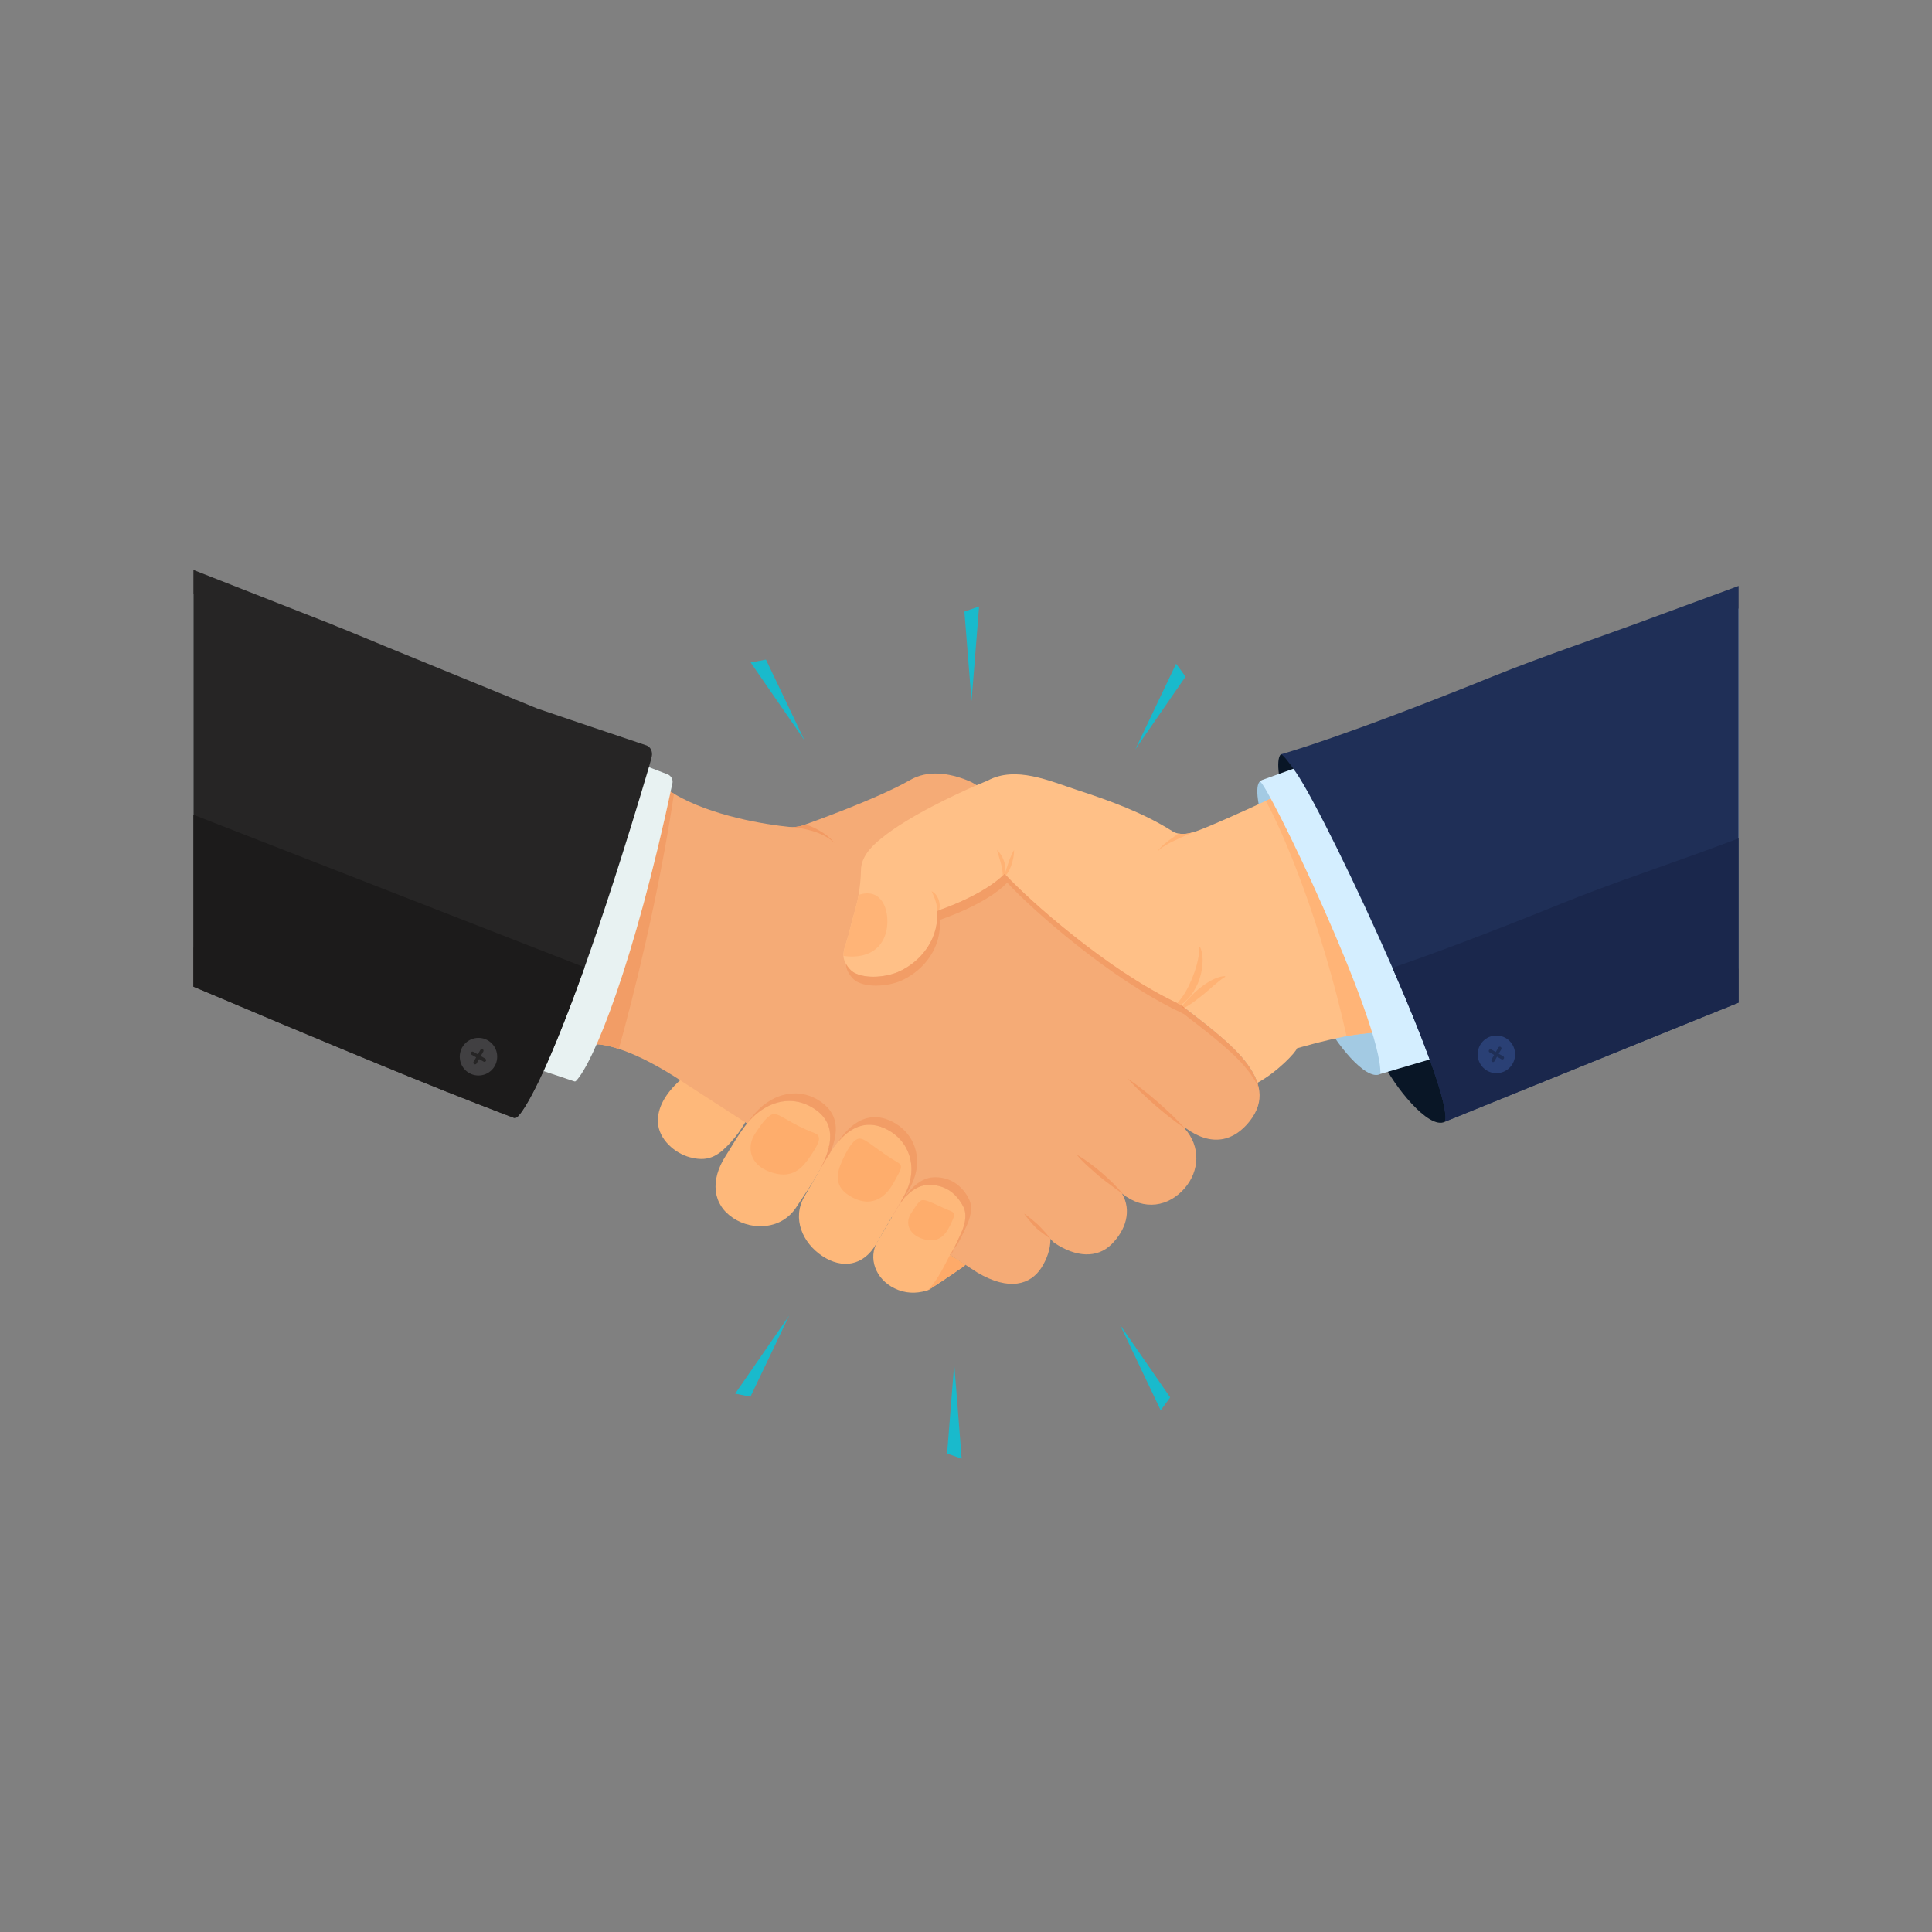<svg xmlns="http://www.w3.org/2000/svg" xmlns:xlink="http://www.w3.org/1999/xlink" width="100" zoomAndPan="magnify" viewBox="0 0 75 75" height="100" preserveAspectRatio="xMidYMid meet" version="1.2"><rect x="0" y="0" width="75" height="75" fill="#808080" stroke="none"/><defs><clipPath id="4fe835b8ab"><path d="M 48.871 23.516 L 67.492 23.516 L 67.492 41.719 L 48.871 41.719 Z M 48.871 23.516 "/></clipPath><clipPath id="eefe0d5893"><path d="M 49.723 22.66 L 67.492 22.66 L 67.492 43.648 L 49.723 43.648 Z M 49.723 22.66 "/></clipPath><clipPath id="47a062abfc"><path d="M 54 32.512 L 67.492 32.512 L 67.492 43.648 L 54 43.648 Z M 54 32.512 "/></clipPath><clipPath id="1bfa0848cf"><path d="M 7.5 23 L 27 23 L 27 42 L 7.5 42 Z M 7.5 23 "/></clipPath><clipPath id="fd52cef3e8"><path d="M 7.5 22.125 L 26 22.125 L 26 44 L 7.5 44 Z M 7.5 22.125 "/></clipPath><clipPath id="aacca4e69e"><path d="M 7.5 31 L 23 31 L 23 44 L 7.5 44 Z M 7.5 31 "/></clipPath><clipPath id="ae93975762"><path d="M 36.715 52.855 L 37.355 52.855 L 37.355 56.625 L 36.715 56.625 Z M 36.715 52.855 "/></clipPath></defs><g id="cad2aeb27f"><path style=" stroke:none;fill-rule:nonzero;fill:#a3cae3;fill-opacity:1;" d="M 53.586 41.691 C 53.016 42.004 51.781 40.383 51.453 39.664 L 53.453 39.418 L 54.082 40.891 L 53.586 41.691 "/><path style=" stroke:none;fill-rule:nonzero;fill:#091626;fill-opacity:1;" d="M 56.098 43.543 C 55.453 43.891 54.062 42.066 53.695 41.262 L 55.945 40.984 L 56.652 42.637 L 56.098 43.543 "/><path style=" stroke:none;fill-rule:nonzero;fill:#feb87a;fill-opacity:1;" d="M 29.043 43.336 C 28.895 43.691 28.523 44.234 28.082 44.629 C 27.676 44.992 27.309 45.062 26.785 44.926 C 26.191 44.77 25.574 44.227 25.539 43.57 C 25.512 43.02 25.828 42.449 26.398 41.938 C 27.602 41.715 29.594 42.016 29.043 43.336 "/><path style=" stroke:none;fill-rule:nonzero;fill:#f5ab76;fill-opacity:1;" d="M 48.516 43.52 C 47.902 44.301 47.039 44.535 46.016 43.785 L 45.969 43.773 L 45.977 43.789 C 45.977 43.793 45.98 43.793 45.98 43.793 C 45.98 43.793 45.98 43.793 45.98 43.797 C 46.617 44.496 46.574 45.453 45.984 46.133 C 45.367 46.836 44.422 47.027 43.555 46.332 C 43.949 47.008 43.695 47.758 43.152 48.301 C 42.59 48.859 41.766 48.805 40.945 48.258 C 40.887 48.219 40.828 48.156 40.777 48.09 C 40.785 48.48 40.637 48.879 40.434 49.203 C 40.008 49.875 39.172 50.129 37.938 49.398 L 26.156 41.773 C 25.258 41.211 24.555 40.891 24.023 40.719 C 23.566 40.566 23.238 40.527 23.02 40.535 L 25.961 30.688 C 26.023 30.73 26.094 30.773 26.164 30.812 C 27.594 31.676 29.734 32.012 30.652 32.102 C 30.691 32.105 30.73 32.105 30.762 32.105 L 30.777 32.105 C 30.949 32.105 31.117 32.07 31.273 32.004 L 31.289 31.996 C 31.289 31.996 34.027 31.031 35.336 30.277 C 36.02 29.883 36.844 30.008 37.562 30.297 C 38.168 30.539 38.34 30.926 38.742 31.391 C 39.449 32.207 40.191 32.996 40.918 33.797 C 42.457 35.488 43.641 37.125 45.367 38.625 C 45.965 39.148 47.473 40.184 48.203 41.039 C 49.02 41.996 49.105 42.762 48.516 43.52 "/><path style=" stroke:none;fill-rule:nonzero;fill:#091626;fill-opacity:1;" d="M 50.547 29.465 L 50.309 29.984 L 49.898 30.883 C 49.684 30.609 49.5 29.461 49.723 29.285 L 49.73 29.281 C 49.832 29.258 50.547 29.465 50.547 29.465 "/><path style=" stroke:none;fill-rule:nonzero;fill:#a3cae3;fill-opacity:1;" d="M 48.918 30.332 C 48.684 30.473 48.867 31.547 49.078 31.82 L 49.727 30.402 L 48.941 30.332 L 48.918 30.332 "/><path style=" stroke:none;fill-rule:nonzero;fill:#f29a63;fill-opacity:1;" d="M 45.977 43.789 C 45.57 43.516 45.203 43.215 44.836 42.902 C 44.465 42.574 44.105 42.238 43.777 41.871 C 44.188 42.148 44.57 42.457 44.941 42.777 C 45.297 43.094 45.648 43.418 45.969 43.77 L 45.969 43.773 L 45.977 43.789 "/><path style=" stroke:none;fill-rule:nonzero;fill:#f29a63;fill-opacity:1;" d="M 43.602 46.363 C 43.602 46.363 42.91 45.863 42.641 45.637 C 42.348 45.375 42.047 45.133 41.793 44.82 C 42.148 45.023 42.461 45.266 42.762 45.52 C 43.059 45.781 43.348 46.051 43.602 46.363 "/><path style=" stroke:none;fill-rule:nonzero;fill:#f29a63;fill-opacity:1;" d="M 40.777 48.09 C 40.777 48.09 40.398 47.828 40.223 47.672 C 40.059 47.508 39.781 47.168 39.758 47.117 C 39.789 47.117 40.141 47.402 40.312 47.559 C 40.477 47.727 40.754 48.031 40.777 48.09 "/><path style=" stroke:none;fill-rule:nonzero;fill:#f29a63;fill-opacity:1;" d="M 32.395 32.723 C 32.148 32.492 31.844 32.352 31.531 32.258 C 31.285 32.184 31.027 32.137 30.777 32.105 C 30.949 32.105 31.117 32.07 31.273 32.004 C 31.383 32.039 31.48 32.082 31.582 32.125 C 31.891 32.273 32.184 32.461 32.395 32.723 "/><path style=" stroke:none;fill-rule:nonzero;fill:#ffc087;fill-opacity:1;" d="M 53.703 40.051 L 53.695 40.051 C 53.477 40.062 52.758 40.137 52.516 40.18 C 52.434 40.191 52.355 40.207 52.273 40.223 C 51.34 40.402 50.348 40.695 50.348 40.695 C 50.309 40.848 49.586 41.617 48.812 42.035 C 48.707 41.723 48.508 41.395 48.203 41.039 C 47.625 40.363 46.559 39.57 45.84 39.012 L 45.84 39.008 L 45.836 39.008 C 45.789 38.984 45.746 38.965 45.699 38.941 C 42.965 37.648 39.941 34.934 39.051 33.977 C 39.035 33.957 39.016 33.938 39 33.922 L 38.996 33.914 C 38.996 33.914 38.973 33.941 38.926 33.992 C 38.719 34.191 38.043 34.77 36.453 35.336 C 36.43 35.344 36.402 35.355 36.375 35.363 C 36.465 36.379 35.824 37.281 34.926 37.703 C 34.469 37.922 33.641 38.023 33.148 37.754 C 32.988 37.664 32.809 37.426 32.758 37.219 C 32.75 37.184 32.742 37.145 32.742 37.109 L 32.742 37.105 C 32.734 36.852 32.867 36.582 32.945 36.273 C 32.949 36.254 32.957 36.234 32.961 36.215 C 33.039 35.852 33.203 35.34 33.293 34.93 C 33.301 34.863 33.316 34.801 33.328 34.742 C 33.383 34.422 33.418 34.105 33.422 33.785 C 33.43 33.266 33.812 32.867 34.215 32.543 C 35.285 31.672 37.098 30.84 37.91 30.48 L 37.914 30.48 C 38.172 30.371 38.332 30.305 38.336 30.305 C 39.422 29.715 40.75 30.32 41.816 30.668 C 43.086 31.082 44.383 31.551 45.516 32.27 C 45.59 32.316 45.672 32.348 45.758 32.359 C 45.957 32.398 46.184 32.355 46.379 32.289 L 46.406 32.281 C 46.992 32.074 48.371 31.449 49.137 31.09 C 49.465 30.941 49.68 30.84 49.68 30.84 C 57.168 33 53.703 40.051 53.703 40.051 "/><path style=" stroke:none;fill-rule:nonzero;fill:#f29d66;fill-opacity:1;" d="M 48.871 42.266 L 48.867 42.254 C 48.867 42.254 48.867 42.258 48.871 42.262 L 48.871 42.266 "/><path style=" stroke:none;fill-rule:nonzero;fill:#fdeadd;fill-opacity:1;" d="M 48.641 41.652 C 48.641 41.652 48.637 41.652 48.637 41.648 C 48.637 41.652 48.641 41.652 48.641 41.652 M 48.59 41.57 C 48.488 41.398 48.359 41.223 48.203 41.039 C 48.211 41.051 48.223 41.066 48.234 41.078 C 48.371 41.238 48.484 41.398 48.578 41.551 C 48.582 41.555 48.586 41.562 48.59 41.57 M 48.098 40.922 C 48.059 40.879 48.02 40.836 47.977 40.797 C 47.992 40.809 48.004 40.82 48.016 40.832 C 48.027 40.844 48.039 40.855 48.051 40.871 C 48.066 40.887 48.082 40.906 48.098 40.922 M 47.934 40.75 C 47.887 40.699 47.836 40.652 47.785 40.605 C 47.789 40.609 47.793 40.609 47.797 40.613 C 47.84 40.656 47.879 40.695 47.922 40.738 C 47.926 40.742 47.93 40.746 47.934 40.75 M 47.699 40.523 C 47.598 40.43 47.496 40.336 47.387 40.242 C 47.41 40.266 47.434 40.285 47.457 40.309 C 47.539 40.375 47.617 40.445 47.691 40.516 C 47.695 40.52 47.695 40.52 47.699 40.523 M 47.297 40.168 C 46.859 39.797 46.379 39.43 45.98 39.121 C 46.098 39.207 46.215 39.301 46.34 39.398 C 46.371 39.422 46.402 39.445 46.43 39.469 C 46.449 39.484 46.469 39.5 46.488 39.512 C 46.738 39.711 47 39.918 47.25 40.129 C 47.266 40.141 47.281 40.156 47.297 40.168 M 45.887 39.047 C 45.871 39.035 45.852 39.02 45.836 39.008 L 45.84 39.008 L 45.84 39.012 C 45.844 39.016 45.852 39.016 45.855 39.02 C 45.863 39.027 45.875 39.039 45.887 39.047 "/><path style=" stroke:none;fill-rule:nonzero;fill:#f29d66;fill-opacity:1;" d="M 48.867 42.254 C 48.754 41.98 48.566 41.691 48.305 41.387 C 47.73 40.707 46.66 39.914 45.945 39.355 L 45.938 39.355 C 45.891 39.332 45.848 39.312 45.801 39.285 C 43.07 37.992 40.043 35.281 39.152 34.32 C 39.137 34.301 39.121 34.281 39.102 34.266 L 39.098 34.262 C 39.098 34.262 39.074 34.285 39.027 34.336 C 38.824 34.539 38.148 35.113 36.559 35.684 C 36.535 35.691 36.504 35.703 36.477 35.711 C 36.566 36.723 35.93 37.625 35.027 38.051 C 34.766 38.176 34.379 38.262 34.004 38.262 C 33.73 38.262 33.461 38.215 33.254 38.102 C 33.094 38.012 32.91 37.77 32.859 37.562 C 32.852 37.527 32.848 37.492 32.848 37.453 L 32.848 37.434 C 32.922 37.555 33.016 37.668 33.113 37.73 C 33.117 37.734 33.121 37.738 33.125 37.738 C 33.133 37.746 33.141 37.75 33.148 37.754 C 33.355 37.871 33.625 37.918 33.902 37.918 C 34.277 37.918 34.664 37.828 34.926 37.703 C 34.969 37.684 35.016 37.66 35.059 37.637 C 35.887 37.188 36.457 36.328 36.375 35.363 C 36.375 35.363 36.379 35.363 36.379 35.363 C 36.406 35.355 36.43 35.344 36.453 35.336 C 36.863 35.191 37.211 35.043 37.508 34.902 C 38.359 34.496 38.773 34.141 38.926 33.992 C 38.941 33.973 38.957 33.957 38.969 33.945 C 38.973 33.938 38.977 33.938 38.98 33.934 C 38.988 33.922 38.992 33.914 38.996 33.914 L 38.996 33.918 L 39 33.922 C 39.016 33.938 39.031 33.957 39.047 33.973 C 39.051 33.977 39.051 33.977 39.051 33.977 C 39.934 34.926 42.914 37.602 45.629 38.906 C 45.652 38.918 45.676 38.93 45.699 38.941 C 45.699 38.941 45.703 38.941 45.707 38.945 C 45.746 38.965 45.785 38.984 45.824 39.004 C 45.828 39.004 45.832 39.008 45.836 39.008 C 45.852 39.02 45.871 39.035 45.887 39.047 C 45.883 39.055 45.875 39.059 45.871 39.062 L 45.926 39.148 C 45.945 39.141 45.961 39.129 45.98 39.121 C 46.379 39.43 46.859 39.797 47.297 40.168 C 47.312 40.184 47.328 40.195 47.344 40.207 C 47.355 40.219 47.371 40.23 47.387 40.242 C 47.496 40.336 47.598 40.43 47.699 40.523 C 47.707 40.531 47.715 40.539 47.723 40.543 C 47.742 40.566 47.762 40.586 47.785 40.605 C 47.836 40.652 47.887 40.699 47.934 40.75 C 47.941 40.758 47.953 40.77 47.965 40.781 C 47.969 40.785 47.973 40.789 47.977 40.797 C 48.02 40.836 48.059 40.879 48.098 40.922 C 48.133 40.961 48.168 41 48.203 41.039 C 48.359 41.223 48.488 41.398 48.59 41.57 C 48.602 41.59 48.617 41.609 48.625 41.633 C 48.629 41.637 48.633 41.645 48.637 41.648 C 48.637 41.652 48.641 41.652 48.641 41.652 C 48.648 41.672 48.66 41.688 48.668 41.707 C 48.672 41.711 48.676 41.719 48.676 41.727 C 48.684 41.734 48.688 41.742 48.691 41.754 C 48.711 41.785 48.727 41.82 48.738 41.855 C 48.75 41.875 48.758 41.898 48.766 41.918 C 48.781 41.953 48.793 41.988 48.809 42.023 C 48.809 42.027 48.809 42.031 48.812 42.035 L 48.867 42.254 "/><path style=" stroke:none;fill-rule:nonzero;fill:#fcb075;fill-opacity:1;" d="M 48.812 42.035 C 48.809 42.031 48.809 42.027 48.809 42.023 C 48.809 42.027 48.809 42.031 48.812 42.035 M 48.738 41.855 C 48.727 41.82 48.711 41.785 48.691 41.754 C 48.711 41.785 48.727 41.82 48.738 41.855 M 48.668 41.707 C 48.66 41.688 48.648 41.672 48.641 41.652 C 48.641 41.652 48.637 41.652 48.637 41.648 C 48.648 41.668 48.66 41.688 48.668 41.707 M 48.578 41.551 C 48.484 41.398 48.371 41.238 48.234 41.078 C 48.371 41.238 48.484 41.395 48.578 41.551 M 48.051 40.871 C 48.039 40.855 48.027 40.844 48.016 40.832 C 48.027 40.844 48.039 40.855 48.051 40.871 M 47.922 40.738 C 47.879 40.695 47.84 40.656 47.797 40.613 C 47.816 40.633 47.836 40.648 47.852 40.668 C 47.875 40.691 47.898 40.715 47.922 40.738 M 47.691 40.516 C 47.617 40.445 47.539 40.375 47.457 40.309 C 47.488 40.332 47.516 40.355 47.543 40.383 C 47.594 40.426 47.645 40.469 47.691 40.516 M 47.25 40.129 C 47 39.918 46.738 39.711 46.488 39.512 C 46.641 39.633 46.797 39.758 46.953 39.883 C 47.055 39.961 47.152 40.047 47.25 40.129 M 46.34 39.398 C 46.215 39.301 46.098 39.207 45.98 39.121 C 46.035 39.16 46.09 39.203 46.145 39.246 C 46.207 39.293 46.273 39.348 46.34 39.398 M 45.887 39.047 C 45.875 39.039 45.863 39.027 45.855 39.02 C 45.863 39.027 45.875 39.039 45.887 39.047 M 45.836 39.008 C 45.832 39.008 45.828 39.004 45.824 39.004 C 45.828 39.004 45.832 39.008 45.836 39.008 M 45.707 38.945 C 45.703 38.941 45.699 38.941 45.699 38.941 C 45.676 38.93 45.652 38.918 45.629 38.906 C 45.652 38.918 45.676 38.93 45.699 38.941 C 45.699 38.941 45.703 38.941 45.707 38.945 M 33.902 37.918 C 33.625 37.918 33.355 37.871 33.148 37.754 C 33.141 37.75 33.133 37.746 33.125 37.738 C 33.133 37.746 33.141 37.75 33.148 37.754 C 33.355 37.871 33.625 37.918 33.902 37.918 C 34.277 37.918 34.664 37.828 34.926 37.703 C 34.973 37.684 35.016 37.66 35.059 37.637 C 35.016 37.66 34.969 37.684 34.926 37.703 C 34.664 37.828 34.277 37.918 33.902 37.918 M 33.113 37.73 C 33.016 37.668 32.922 37.555 32.848 37.434 L 32.848 37.43 C 32.922 37.551 33.016 37.668 33.113 37.73 M 37.508 34.902 C 38.359 34.496 38.773 34.141 38.926 33.992 C 38.941 33.973 38.957 33.957 38.969 33.945 C 38.957 33.957 38.941 33.973 38.926 33.992 C 38.773 34.141 38.359 34.496 37.508 34.902 M 39.047 33.973 C 39.031 33.957 39.016 33.938 39 33.922 L 38.996 33.918 L 39 33.922 C 39.016 33.938 39.031 33.957 39.047 33.973 M 38.98 33.934 C 38.988 33.922 38.996 33.914 38.996 33.914 C 38.992 33.914 38.988 33.922 38.98 33.934 "/><path style=" stroke:none;fill-rule:nonzero;fill:#ffb274;fill-opacity:1;" d="M 45.84 39.012 L 45.84 39.008 C 45.789 38.984 45.746 38.965 45.699 38.941 C 45.785 38.855 45.859 38.754 45.93 38.652 C 46.055 38.469 46.152 38.27 46.242 38.062 C 46.418 37.652 46.551 37.215 46.562 36.77 L 46.59 36.77 C 46.688 36.996 46.699 37.246 46.676 37.484 C 46.656 37.723 46.59 37.953 46.5 38.176 C 46.402 38.391 46.281 38.602 46.109 38.781 C 46.031 38.863 45.941 38.945 45.84 39.012 "/><path style=" stroke:none;fill-rule:nonzero;fill:#ffb274;fill-opacity:1;" d="M 45.98 39.121 C 45.949 39.094 45.918 39.07 45.887 39.047 C 46.09 38.809 46.305 38.582 46.543 38.383 C 46.691 38.262 46.852 38.152 47.016 38.062 C 47.188 37.973 47.363 37.895 47.562 37.895 L 47.559 37.922 C 47.387 38.023 47.258 38.145 47.121 38.254 C 46.992 38.375 46.855 38.484 46.723 38.598 C 46.578 38.707 46.441 38.824 46.289 38.93 C 46.191 38.996 46.094 39.062 45.98 39.121 "/><path style=" stroke:none;fill-rule:nonzero;fill:#fcd8bd;fill-opacity:1;" d="M 45.98 39.121 C 45.949 39.098 45.918 39.07 45.887 39.047 C 45.918 39.07 45.949 39.094 45.98 39.121 "/><path style=" stroke:none;fill-rule:nonzero;fill:#f29158;fill-opacity:1;" d="M 45.926 39.148 L 45.871 39.062 C 45.875 39.059 45.883 39.055 45.887 39.047 C 45.918 39.07 45.949 39.098 45.98 39.121 C 45.961 39.129 45.945 39.141 45.926 39.148 "/><path style=" stroke:none;fill-rule:nonzero;fill:#fca364;fill-opacity:1;" d="M 45.98 39.121 C 45.949 39.094 45.918 39.07 45.887 39.047 C 45.918 39.07 45.949 39.094 45.98 39.121 "/><path style=" stroke:none;fill-rule:nonzero;fill:#ffb274;fill-opacity:1;" d="M 44.934 33.07 C 44.992 32.941 45.109 32.844 45.219 32.75 C 45.328 32.656 45.445 32.57 45.562 32.492 C 45.625 32.445 45.691 32.402 45.758 32.359 C 45.812 32.371 45.867 32.375 45.922 32.375 C 46.074 32.375 46.234 32.336 46.379 32.289 C 46.129 32.391 45.879 32.492 45.633 32.613 C 45.504 32.672 45.375 32.734 45.258 32.809 C 45.141 32.883 45.012 32.953 44.934 33.07 "/><path style=" stroke:none;fill-rule:nonzero;fill:#f59e65;fill-opacity:1;" d="M 36.375 35.363 C 36.402 35.355 36.43 35.344 36.453 35.336 C 36.43 35.344 36.406 35.355 36.379 35.363 C 36.379 35.363 36.375 35.363 36.375 35.363 "/><path style=" stroke:none;fill-rule:nonzero;fill:#ffb274;fill-opacity:1;" d="M 36.375 35.363 C 36.391 35.242 36.363 35.141 36.324 35 C 36.285 34.859 36.227 34.73 36.164 34.594 C 36.242 34.641 36.309 34.695 36.355 34.762 C 36.375 34.793 36.395 34.828 36.41 34.863 C 36.422 34.891 36.434 34.918 36.445 34.941 C 36.453 34.973 36.461 35 36.465 35.031 C 36.477 35.09 36.484 35.152 36.48 35.211 C 36.473 35.254 36.469 35.293 36.453 35.336 C 36.43 35.344 36.402 35.355 36.375 35.363 "/><path style=" stroke:none;fill-rule:nonzero;fill:#f59e65;fill-opacity:1;" d="M 39.051 33.977 C 39.051 33.977 39.051 33.977 39.047 33.973 C 39.051 33.977 39.051 33.977 39.051 33.977 "/><path style=" stroke:none;fill-rule:nonzero;fill:#ffb274;fill-opacity:1;" d="M 39.051 33.977 C 39.051 33.977 39.051 33.977 39.047 33.973 C 39.031 33.957 39.016 33.938 39 33.922 L 39.004 33.91 C 39.016 33.875 39.027 33.844 39.043 33.809 L 39.133 33.535 C 39.164 33.445 39.195 33.352 39.234 33.262 C 39.273 33.172 39.312 33.082 39.367 32.996 C 39.367 33.199 39.328 33.391 39.262 33.582 C 39.23 33.676 39.191 33.77 39.137 33.855 C 39.113 33.898 39.082 33.941 39.051 33.977 "/><path style=" stroke:none;fill-rule:nonzero;fill:#f29158;fill-opacity:1;" d="M 39.051 33.977 C 39.051 33.977 39.051 33.977 39.047 33.973 C 39.051 33.977 39.051 33.977 39.051 33.977 "/><path style=" stroke:none;fill-rule:nonzero;fill:#fca364;fill-opacity:1;" d="M 39.047 33.973 C 39.031 33.957 39.016 33.938 39 33.922 C 39.016 33.938 39.031 33.957 39.047 33.973 "/><path style=" stroke:none;fill-rule:nonzero;fill:#f59e65;fill-opacity:1;" d="M 38.969 33.945 C 38.973 33.938 38.977 33.938 38.98 33.934 C 38.977 33.938 38.973 33.938 38.969 33.945 M 38.996 33.918 L 38.996 33.914 L 38.996 33.918 "/><path style=" stroke:none;fill-rule:nonzero;fill:#ffb274;fill-opacity:1;" d="M 38.926 33.992 C 38.93 33.832 38.898 33.684 38.859 33.535 C 38.816 33.359 38.754 33.188 38.703 32.996 C 38.777 33.062 38.832 33.141 38.883 33.227 C 38.934 33.312 38.969 33.402 38.996 33.5 C 39.031 33.629 39.043 33.777 39.004 33.91 L 39 33.922 L 38.996 33.914 C 38.996 33.914 38.988 33.922 38.98 33.934 C 38.977 33.938 38.973 33.938 38.969 33.945 C 38.957 33.957 38.941 33.973 38.926 33.992 "/><path style=" stroke:none;fill-rule:nonzero;fill:#f5a068;fill-opacity:1;" d="M 32.742 37.109 L 32.742 37.105 C 32.742 37.039 32.75 36.969 32.762 36.898 C 32.75 36.969 32.742 37.039 32.742 37.105 L 32.742 37.109 M 32.852 36.578 C 32.883 36.48 32.918 36.379 32.945 36.277 C 32.949 36.258 32.957 36.234 32.961 36.215 C 32.98 36.117 33.008 36.012 33.039 35.902 C 33.008 36.012 32.98 36.117 32.961 36.215 C 32.957 36.234 32.949 36.254 32.945 36.273 C 32.918 36.379 32.883 36.48 32.852 36.578 M 33.176 35.387 C 33.219 35.23 33.258 35.074 33.289 34.93 C 33.301 34.867 33.316 34.805 33.328 34.742 C 33.316 34.805 33.301 34.863 33.293 34.93 C 33.262 35.074 33.219 35.227 33.176 35.387 "/><path style=" stroke:none;fill-rule:nonzero;fill:#ffb477;fill-opacity:1;" d="M 33.066 37.133 C 32.961 37.133 32.855 37.125 32.742 37.109 L 32.742 37.105 C 32.742 37.039 32.75 36.969 32.762 36.898 C 32.785 36.797 32.816 36.691 32.852 36.578 C 32.883 36.48 32.918 36.379 32.945 36.273 C 32.949 36.254 32.957 36.234 32.961 36.215 C 32.98 36.117 33.008 36.012 33.039 35.902 C 33.082 35.738 33.129 35.562 33.176 35.387 C 33.219 35.227 33.262 35.074 33.293 34.93 C 33.301 34.863 33.316 34.805 33.328 34.742 C 33.438 34.703 33.555 34.68 33.664 34.68 C 33.84 34.68 34.008 34.734 34.137 34.863 C 34.453 35.168 34.5 35.758 34.406 36.156 C 34.246 36.809 33.75 37.133 33.066 37.133 "/><path style=" stroke:none;fill-rule:nonzero;fill:#feb87a;fill-opacity:1;" d="M 28.473 47.293 C 27.656 46.762 27.559 45.816 28.176 44.863 C 28.547 44.289 28.875 43.629 29.418 43.199 C 30.066 42.684 30.844 42.59 31.516 42.984 C 33.098 43.91 31.645 45.73 30.918 46.855 C 30.352 47.734 29.223 47.781 28.473 47.293 "/><path style=" stroke:none;fill-rule:nonzero;fill:#fead6c;fill-opacity:1;" d="M 30.41 45.594 C 30.258 45.594 30.086 45.562 29.891 45.492 C 29.109 45.219 28.965 44.523 29.32 43.996 C 29.484 43.758 29.723 43.367 29.969 43.262 C 29.996 43.254 30.02 43.246 30.051 43.246 C 30.301 43.246 30.703 43.641 31.633 43.992 C 31.906 44.098 31.793 44.367 31.578 44.699 C 31.289 45.152 30.992 45.594 30.41 45.594 "/><path style=" stroke:none;fill-rule:nonzero;fill:#feb87a;fill-opacity:1;" d="M 31.926 48.762 C 31.156 48.254 30.734 47.301 31.227 46.449 C 31.48 46.008 31.738 45.566 31.992 45.125 C 32.133 44.883 32.328 44.574 32.504 44.363 C 33.164 43.566 33.871 43.496 34.555 43.914 C 35.383 44.418 35.645 45.473 35.082 46.445 C 34.938 46.695 34.793 46.945 34.648 47.195 C 34.434 47.562 34.223 47.926 34.012 48.293 C 33.52 49.145 32.695 49.27 31.926 48.762 "/><path style=" stroke:none;fill-rule:nonzero;fill:#fead6c;fill-opacity:1;" d="M 33.676 46.645 C 33.496 46.645 33.293 46.594 33.07 46.473 C 32.363 46.098 32.457 45.562 32.711 45.02 C 32.832 44.758 33.066 44.281 33.316 44.207 C 33.332 44.203 33.352 44.199 33.371 44.199 C 33.621 44.199 34.031 44.645 34.867 45.137 C 35.098 45.27 34.914 45.488 34.73 45.844 C 34.523 46.246 34.184 46.645 33.676 46.645 "/><path style=" stroke:none;fill-rule:nonzero;fill:#feb87a;fill-opacity:1;" d="M 37.477 49.098 C 37.457 49.117 37.43 49.141 37.406 49.16 C 37.398 49.168 37.387 49.176 37.371 49.188 C 37.355 49.199 37.336 49.215 37.312 49.227 C 37 49.449 36.07 50.07 36.02 50.086 C 36 50.094 35.98 50.098 35.957 50.105 C 35.562 50.219 35.145 50.219 34.723 50.012 C 33.98 49.648 33.688 48.828 34.066 48.191 L 34.621 47.254 L 34.879 46.828 C 35.117 46.426 35.523 46.02 36.02 45.996 C 36.414 45.98 36.789 46.109 37.07 46.391 C 37.203 46.523 37.32 46.688 37.402 46.855 C 37.57 47.207 37.426 47.637 37.27 47.957 C 37.164 48.176 37.059 48.43 36.914 48.664 L 36.906 48.66 C 36.898 48.68 36.887 48.699 36.879 48.715 L 37.477 49.098 "/><path style=" stroke:none;fill-rule:nonzero;fill:#fead6c;fill-opacity:1;" d="M 36.148 48.148 C 36.051 48.148 35.941 48.133 35.82 48.094 C 35.254 47.914 35.129 47.445 35.375 47.09 C 35.484 46.93 35.66 46.613 35.797 46.59 C 35.805 46.586 35.816 46.586 35.828 46.586 C 36.039 46.586 36.52 46.863 36.914 47.016 C 37.113 47.094 37.031 47.258 36.918 47.496 C 36.781 47.789 36.59 48.148 36.148 48.148 "/><path style=" stroke:none;fill-rule:nonzero;fill:#feaa69;fill-opacity:1;" d="M 36.02 50.086 C 36.34 49.742 36.531 49.398 36.879 48.715 L 37.477 49.098 C 37.477 49.098 37.477 49.098 37.477 49.102 C 37.457 49.117 37.43 49.141 37.406 49.16 C 37.398 49.168 37.387 49.176 37.371 49.188 C 37.355 49.199 37.336 49.215 37.312 49.227 C 37 49.449 36.07 50.07 36.02 50.086 "/><path style=" stroke:none;fill-rule:nonzero;fill:#f29d66;fill-opacity:1;" d="M 24.023 40.719 C 23.656 40.598 23.371 40.547 23.164 40.535 C 23.938 38.777 25.004 35.504 26.035 30.734 C 26.074 30.762 26.117 30.789 26.164 30.812 C 25.551 34.906 24.574 38.734 24.023 40.719 "/><path style=" stroke:none;fill-rule:nonzero;fill:#ffb477;fill-opacity:1;" d="M 52.273 40.223 C 51.301 35.832 49.812 32.289 49.137 31.09 C 49.207 31.059 49.273 31.027 49.332 31 C 50.27 32.723 52.449 37.391 53.27 40.09 C 52.988 40.117 52.664 40.156 52.516 40.18 C 52.434 40.191 52.355 40.207 52.273 40.223 "/><g clip-rule="nonzero" clip-path="url(#4fe835b8ab)"><path style=" stroke:none;fill-rule:nonzero;fill:#d4eeff;fill-opacity:1;" d="M 67.492 23.621 L 49 30.277 C 48.91 30.316 48.906 30.34 48.906 30.34 C 49.137 30.258 53.664 39.645 53.586 41.691 L 67.492 37.602 L 67.492 23.621 "/></g><g clip-rule="nonzero" clip-path="url(#eefe0d5893)"><path style=" stroke:none;fill-rule:nonzero;fill:#1f2f57;fill-opacity:1;" d="M 67.492 22.746 L 67.492 38.922 L 65.867 39.578 L 59.152 42.301 L 56.094 43.543 C 56.266 42.996 55.281 40.379 54.055 37.57 C 52.66 34.371 50.957 30.926 50.309 29.984 C 49.992 29.523 49.781 29.273 49.723 29.285 L 49.73 29.281 C 49.805 29.258 52.109 28.625 57.953 26.258 C 59.879 25.48 61.891 24.809 63.547 24.199 C 65.844 23.355 67.492 22.746 67.492 22.746 "/></g><g clip-rule="nonzero" clip-path="url(#47a062abfc)"><path style=" stroke:none;fill-rule:nonzero;fill:#1a274c;fill-opacity:1;" d="M 56.094 43.543 C 56.105 43.5 56.113 43.445 56.113 43.379 C 56.113 42.98 55.879 42.168 55.5 41.129 C 55.125 40.102 54.617 38.855 54.055 37.57 C 55.355 37.121 57.465 36.355 60.57 35.094 C 62.496 34.316 64.508 33.645 66.164 33.039 C 66.637 32.863 67.082 32.699 67.492 32.547 L 67.492 38.922 L 65.867 39.578 L 59.152 42.301 L 56.094 43.543 "/></g><path style=" stroke:none;fill-rule:nonzero;fill:#f29d66;fill-opacity:1;" d="M 34.988 46.66 L 34.984 46.652 L 34.98 46.625 C 35.012 46.566 35.047 46.508 35.082 46.445 C 35.285 46.094 35.383 45.734 35.383 45.391 C 35.383 44.785 35.082 44.238 34.555 43.914 C 34.477 43.867 34.398 43.824 34.316 43.789 C 34.125 43.707 33.938 43.664 33.746 43.664 C 33.328 43.664 32.914 43.875 32.516 44.352 C 32.586 44.25 32.656 44.148 32.727 44.066 C 33.125 43.582 33.543 43.367 33.965 43.367 C 34.234 43.367 34.508 43.457 34.777 43.621 C 35.602 44.125 35.867 45.176 35.301 46.152 C 35.223 46.285 35.145 46.422 35.066 46.559 C 35.039 46.594 35.012 46.625 34.988 46.66 "/><path style=" stroke:none;fill-rule:nonzero;fill:#fba969;fill-opacity:1;" d="M 35.383 45.391 C 35.383 44.785 35.082 44.238 34.555 43.914 C 35.082 44.238 35.383 44.785 35.383 45.391 M 32.512 44.355 C 32.512 44.352 32.516 44.352 32.516 44.352 C 32.914 43.875 33.328 43.664 33.746 43.664 C 33.938 43.664 34.125 43.707 34.316 43.789 C 34.125 43.707 33.938 43.664 33.746 43.664 C 33.328 43.664 32.91 43.875 32.512 44.355 "/><path style=" stroke:none;fill-rule:nonzero;fill:#fba969;fill-opacity:1;" d="M 34.992 46.668 L 34.988 46.66 C 35.012 46.625 35.039 46.594 35.066 46.559 C 35.062 46.562 35.062 46.566 35.059 46.566 C 35.035 46.602 35.012 46.633 34.992 46.668 "/><path style=" stroke:none;fill-rule:nonzero;fill:#fdeadd;fill-opacity:1;" d="M 28.984 43.633 C 28.988 43.625 28.992 43.621 28.996 43.613 L 29 43.613 C 28.996 43.621 28.988 43.625 28.984 43.633 "/><path style=" stroke:none;fill-rule:nonzero;fill:#f29d66;fill-opacity:1;" d="M 31.844 45.379 C 32.074 44.941 32.238 44.492 32.227 44.078 C 32.227 44.074 32.227 44.074 32.227 44.07 C 32.227 44.07 32.227 44.066 32.227 44.066 C 32.227 44.066 32.227 44.062 32.227 44.062 C 32.227 44.062 32.227 44.062 32.227 44.059 C 32.227 44.055 32.227 44.055 32.227 44.051 C 32.227 44.051 32.227 44.047 32.227 44.047 C 32.203 43.641 32.008 43.273 31.523 42.988 C 31.523 42.988 31.523 42.984 31.523 42.984 C 31.52 42.984 31.52 42.984 31.52 42.984 C 31.52 42.984 31.516 42.984 31.516 42.984 C 31.238 42.82 30.941 42.738 30.641 42.738 C 30.219 42.738 29.797 42.898 29.418 43.199 C 29.262 43.32 29.125 43.461 29 43.613 L 28.996 43.613 C 29.184 43.348 29.387 43.102 29.637 42.902 C 30.016 42.602 30.441 42.445 30.859 42.445 C 31.16 42.445 31.457 42.523 31.738 42.688 C 32.602 43.195 32.559 43.969 32.227 44.75 C 32.141 44.879 32.059 45.008 31.992 45.125 C 31.941 45.211 31.895 45.297 31.844 45.379 "/><path style=" stroke:none;fill-rule:nonzero;fill:#fba969;fill-opacity:1;" d="M 31.844 45.383 C 32.074 44.941 32.238 44.492 32.227 44.078 C 32.238 44.492 32.074 44.941 31.844 45.379 C 31.844 45.379 31.844 45.383 31.844 45.383 M 32.227 44.078 C 32.227 44.074 32.227 44.074 32.227 44.07 C 32.227 44.074 32.227 44.074 32.227 44.078 M 32.227 44.07 L 32.227 44.07 M 32.227 44.066 L 32.227 44.066 M 32.227 44.066 C 32.227 44.066 32.227 44.062 32.227 44.062 C 32.227 44.062 32.227 44.066 32.227 44.066 M 32.227 44.062 L 32.227 44.062 M 32.227 44.059 L 32.227 44.059 M 32.227 44.059 L 32.227 44.059 M 32.227 44.051 L 32.227 44.051 M 32.227 44.051 L 32.227 44.051 M 28.969 43.656 C 28.973 43.648 28.98 43.641 28.984 43.633 C 28.988 43.625 28.996 43.621 29 43.613 C 29.125 43.461 29.262 43.32 29.418 43.199 C 29.797 42.898 30.219 42.738 30.641 42.738 C 30.941 42.738 31.238 42.82 31.516 42.984 C 31.516 42.984 31.52 42.984 31.52 42.984 C 31.52 42.984 31.516 42.984 31.516 42.984 C 31.238 42.82 30.941 42.738 30.641 42.738 C 30.219 42.738 29.797 42.898 29.418 43.199 C 29.25 43.332 29.102 43.488 28.969 43.656 M 31.523 42.988 L 31.523 42.988 M 31.523 42.984 C 31.52 42.984 31.52 42.984 31.52 42.984 C 31.52 42.984 31.52 42.984 31.523 42.984 "/><path style=" stroke:none;fill-rule:nonzero;fill:#fba969;fill-opacity:1;" d="M 31.992 45.125 C 32.059 45.008 32.141 44.879 32.227 44.75 C 32.227 44.75 32.223 44.75 32.223 44.75 C 32.141 44.879 32.059 45.008 31.992 45.125 "/><path style=" stroke:none;fill-rule:nonzero;fill:#fdeadd;fill-opacity:1;" d="M 36.895 48.727 L 36.879 48.715 L 36.898 48.723 C 36.898 48.723 36.895 48.723 36.895 48.727 "/><path style=" stroke:none;fill-rule:nonzero;fill:#f29d66;fill-opacity:1;" d="M 36.898 48.723 L 36.879 48.715 C 36.891 48.695 36.898 48.676 36.906 48.66 L 36.914 48.664 C 37.059 48.43 37.164 48.176 37.27 47.957 C 37.375 47.738 37.477 47.469 37.477 47.207 C 37.477 47.086 37.457 46.965 37.402 46.855 C 37.32 46.688 37.203 46.523 37.07 46.391 C 36.805 46.125 36.457 45.996 36.086 45.996 C 36.062 45.996 36.043 45.996 36.02 45.996 C 36.02 45.996 36.016 45.996 36.016 45.996 C 35.668 46.016 35.363 46.223 35.129 46.484 C 35.375 46.098 35.766 45.723 36.238 45.703 C 36.262 45.699 36.285 45.699 36.305 45.699 C 36.676 45.699 37.023 45.832 37.289 46.094 C 37.426 46.227 37.543 46.391 37.621 46.559 C 37.789 46.91 37.645 47.344 37.488 47.664 C 37.391 47.867 37.285 48.109 37.152 48.332 C 37.098 48.391 37.047 48.445 37.012 48.516 C 37 48.539 36.996 48.562 36.996 48.582 C 36.961 48.629 36.93 48.676 36.898 48.723 "/><path style=" stroke:none;fill-rule:nonzero;fill:#fba969;fill-opacity:1;" d="M 37.477 47.207 C 37.477 47.086 37.457 46.965 37.402 46.855 C 37.32 46.688 37.203 46.523 37.07 46.391 C 36.805 46.125 36.457 45.996 36.086 45.996 C 36.062 45.996 36.043 45.996 36.02 45.996 C 36.043 45.996 36.062 45.996 36.086 45.996 C 36.457 45.996 36.805 46.125 37.07 46.391 C 37.203 46.523 37.32 46.688 37.402 46.855 C 37.457 46.965 37.477 47.086 37.477 47.207 M 35.125 46.492 C 35.125 46.488 35.129 46.484 35.129 46.484 C 35.363 46.223 35.668 46.016 36.016 45.996 C 35.664 46.016 35.359 46.227 35.125 46.492 M 36.016 45.996 L 36.016 45.996 "/><g clip-rule="nonzero" clip-path="url(#1bfa0848cf)"><path style=" stroke:none;fill-rule:nonzero;fill:#e8f2f2;fill-opacity:1;" d="M 26.102 30.414 C 24.609 37.434 23.027 41.293 22.352 41.969 C 22.34 41.98 22.316 41.984 22.301 41.98 L 21.086 41.574 L 21.023 41.555 L 20.996 41.543 L 16.695 40.008 L 16.68 40.004 L 11.953 38.312 L 11.891 38.293 L 8.91 37.227 L 8.875 37.215 L 7.508 36.785 L 7.508 23.062 L 12.34 24.84 L 12.355 24.844 L 14.523 25.68 L 14.531 25.68 L 20.469 27.965 L 20.473 27.965 L 22.199 28.629 L 24.867 29.656 L 25.191 29.781 L 25.914 30.059 C 26.055 30.113 26.137 30.266 26.102 30.414 "/></g><g clip-rule="nonzero" clip-path="url(#fd52cef3e8)"><path style=" stroke:none;fill-rule:nonzero;fill:#262525;fill-opacity:1;" d="M 25.305 29.348 C 25.293 29.406 25.258 29.555 25.191 29.781 C 24.215 33.074 23.383 35.613 22.691 37.551 C 22.629 37.723 22.566 37.895 22.508 38.059 C 21.152 41.781 20.371 43.094 20.082 43.359 C 20.043 43.395 19.984 43.406 19.93 43.387 C 19.578 43.254 17.77 42.566 15.824 41.77 C 14.191 41.105 12.352 40.336 10.816 39.695 C 9.75 39.246 8.832 38.859 8.234 38.605 C 7.777 38.414 7.508 38.301 7.508 38.301 L 7.508 22.125 L 12.867 24.23 L 13.109 24.332 L 13.176 24.355 L 14.527 24.91 L 14.59 24.938 L 14.785 25.016 L 14.832 25.039 L 20.855 27.504 L 22.477 28.055 L 25.109 28.941 C 25.262 29.008 25.336 29.18 25.305 29.348 "/></g><g clip-rule="nonzero" clip-path="url(#aacca4e69e)"><path style=" stroke:none;fill-rule:nonzero;fill:#1c1b1b;fill-opacity:1;" d="M 19.984 43.398 C 19.965 43.398 19.949 43.395 19.93 43.387 C 19.578 43.254 17.77 42.566 15.824 41.77 C 14.191 41.105 12.352 40.336 10.816 39.695 C 9.75 39.246 8.832 38.859 8.234 38.605 C 7.777 38.414 7.508 38.301 7.508 38.301 L 7.508 31.629 L 22.691 37.551 C 22.629 37.723 22.566 37.895 22.508 38.059 C 21.938 39.625 21.469 40.766 21.098 41.578 C 20.582 42.699 20.25 43.207 20.082 43.359 C 20.055 43.383 20.02 43.398 19.984 43.398 "/></g><path style=" stroke:none;fill-rule:nonzero;fill:#414042;fill-opacity:1;" d="M 19.301 41.02 C 19.301 41.426 18.977 41.75 18.574 41.75 C 18.172 41.75 17.848 41.426 17.848 41.02 C 17.848 40.617 18.172 40.289 18.574 40.289 C 18.977 40.289 19.301 40.617 19.301 41.02 "/><path style=" stroke:none;fill-rule:nonzero;fill:#262525;fill-opacity:1;" d="M 18.664 40.996 L 18.762 40.82 C 18.781 40.789 18.77 40.75 18.738 40.73 C 18.707 40.711 18.664 40.723 18.648 40.758 L 18.551 40.93 L 18.375 40.832 C 18.344 40.812 18.305 40.824 18.285 40.855 C 18.266 40.887 18.277 40.93 18.309 40.945 L 18.484 41.047 L 18.383 41.219 C 18.367 41.25 18.379 41.293 18.41 41.309 C 18.426 41.32 18.441 41.32 18.461 41.316 C 18.477 41.312 18.488 41.301 18.5 41.285 L 18.598 41.113 L 18.773 41.211 C 18.789 41.219 18.805 41.223 18.82 41.219 C 18.84 41.215 18.852 41.203 18.863 41.188 C 18.879 41.156 18.867 41.113 18.836 41.094 L 18.664 40.996 "/><path style=" stroke:none;fill-rule:nonzero;fill:#2a4075;fill-opacity:1;" d="M 58.816 40.93 C 58.816 41.332 58.492 41.66 58.09 41.66 C 57.688 41.66 57.363 41.332 57.363 40.93 C 57.363 40.527 57.688 40.199 58.09 40.199 C 58.492 40.199 58.816 40.527 58.816 40.93 "/><path style=" stroke:none;fill-rule:nonzero;fill:#1f2f57;fill-opacity:1;" d="M 58.18 40.906 L 58.281 40.73 C 58.297 40.699 58.285 40.66 58.254 40.641 C 58.223 40.621 58.184 40.633 58.164 40.664 L 58.066 40.84 L 57.891 40.738 C 57.859 40.723 57.82 40.734 57.801 40.766 C 57.785 40.797 57.793 40.836 57.828 40.855 L 58 40.953 L 57.902 41.129 C 57.883 41.16 57.895 41.203 57.926 41.219 C 57.941 41.23 57.961 41.23 57.977 41.227 C 57.992 41.223 58.008 41.211 58.016 41.195 L 58.113 41.02 L 58.289 41.121 C 58.305 41.129 58.32 41.133 58.34 41.125 C 58.355 41.121 58.371 41.113 58.379 41.094 C 58.398 41.062 58.387 41.023 58.355 41.004 L 58.18 40.906 "/><path style=" stroke:none;fill-rule:nonzero;fill:#19bacc;fill-opacity:1;" d="M 37.715 27.215 L 38.008 23.543 L 37.438 23.742 Z M 37.715 27.215 "/><path style=" stroke:none;fill-rule:nonzero;fill:#19bacc;fill-opacity:1;" d="M 31.234 28.746 L 29.141 25.719 L 29.734 25.605 Z M 31.234 28.746 "/><path style=" stroke:none;fill-rule:nonzero;fill:#19bacc;fill-opacity:1;" d="M 44.07 29.094 L 46.023 26.266 L 45.656 25.766 Z M 44.07 29.094 "/><g clip-rule="nonzero" clip-path="url(#ae93975762)"><path style=" stroke:none;fill-rule:nonzero;fill:#19bacc;fill-opacity:1;" d="M 37.043 52.953 L 37.332 56.625 L 36.766 56.426 Z M 37.043 52.953 "/></g><path style=" stroke:none;fill-rule:nonzero;fill:#19bacc;fill-opacity:1;" d="M 30.633 51.074 L 28.539 54.102 L 29.133 54.219 Z M 30.633 51.074 "/><path style=" stroke:none;fill-rule:nonzero;fill:#19bacc;fill-opacity:1;" d="M 43.473 51.418 L 45.426 54.246 L 45.059 54.75 Z M 43.473 51.418 "/></g></svg>